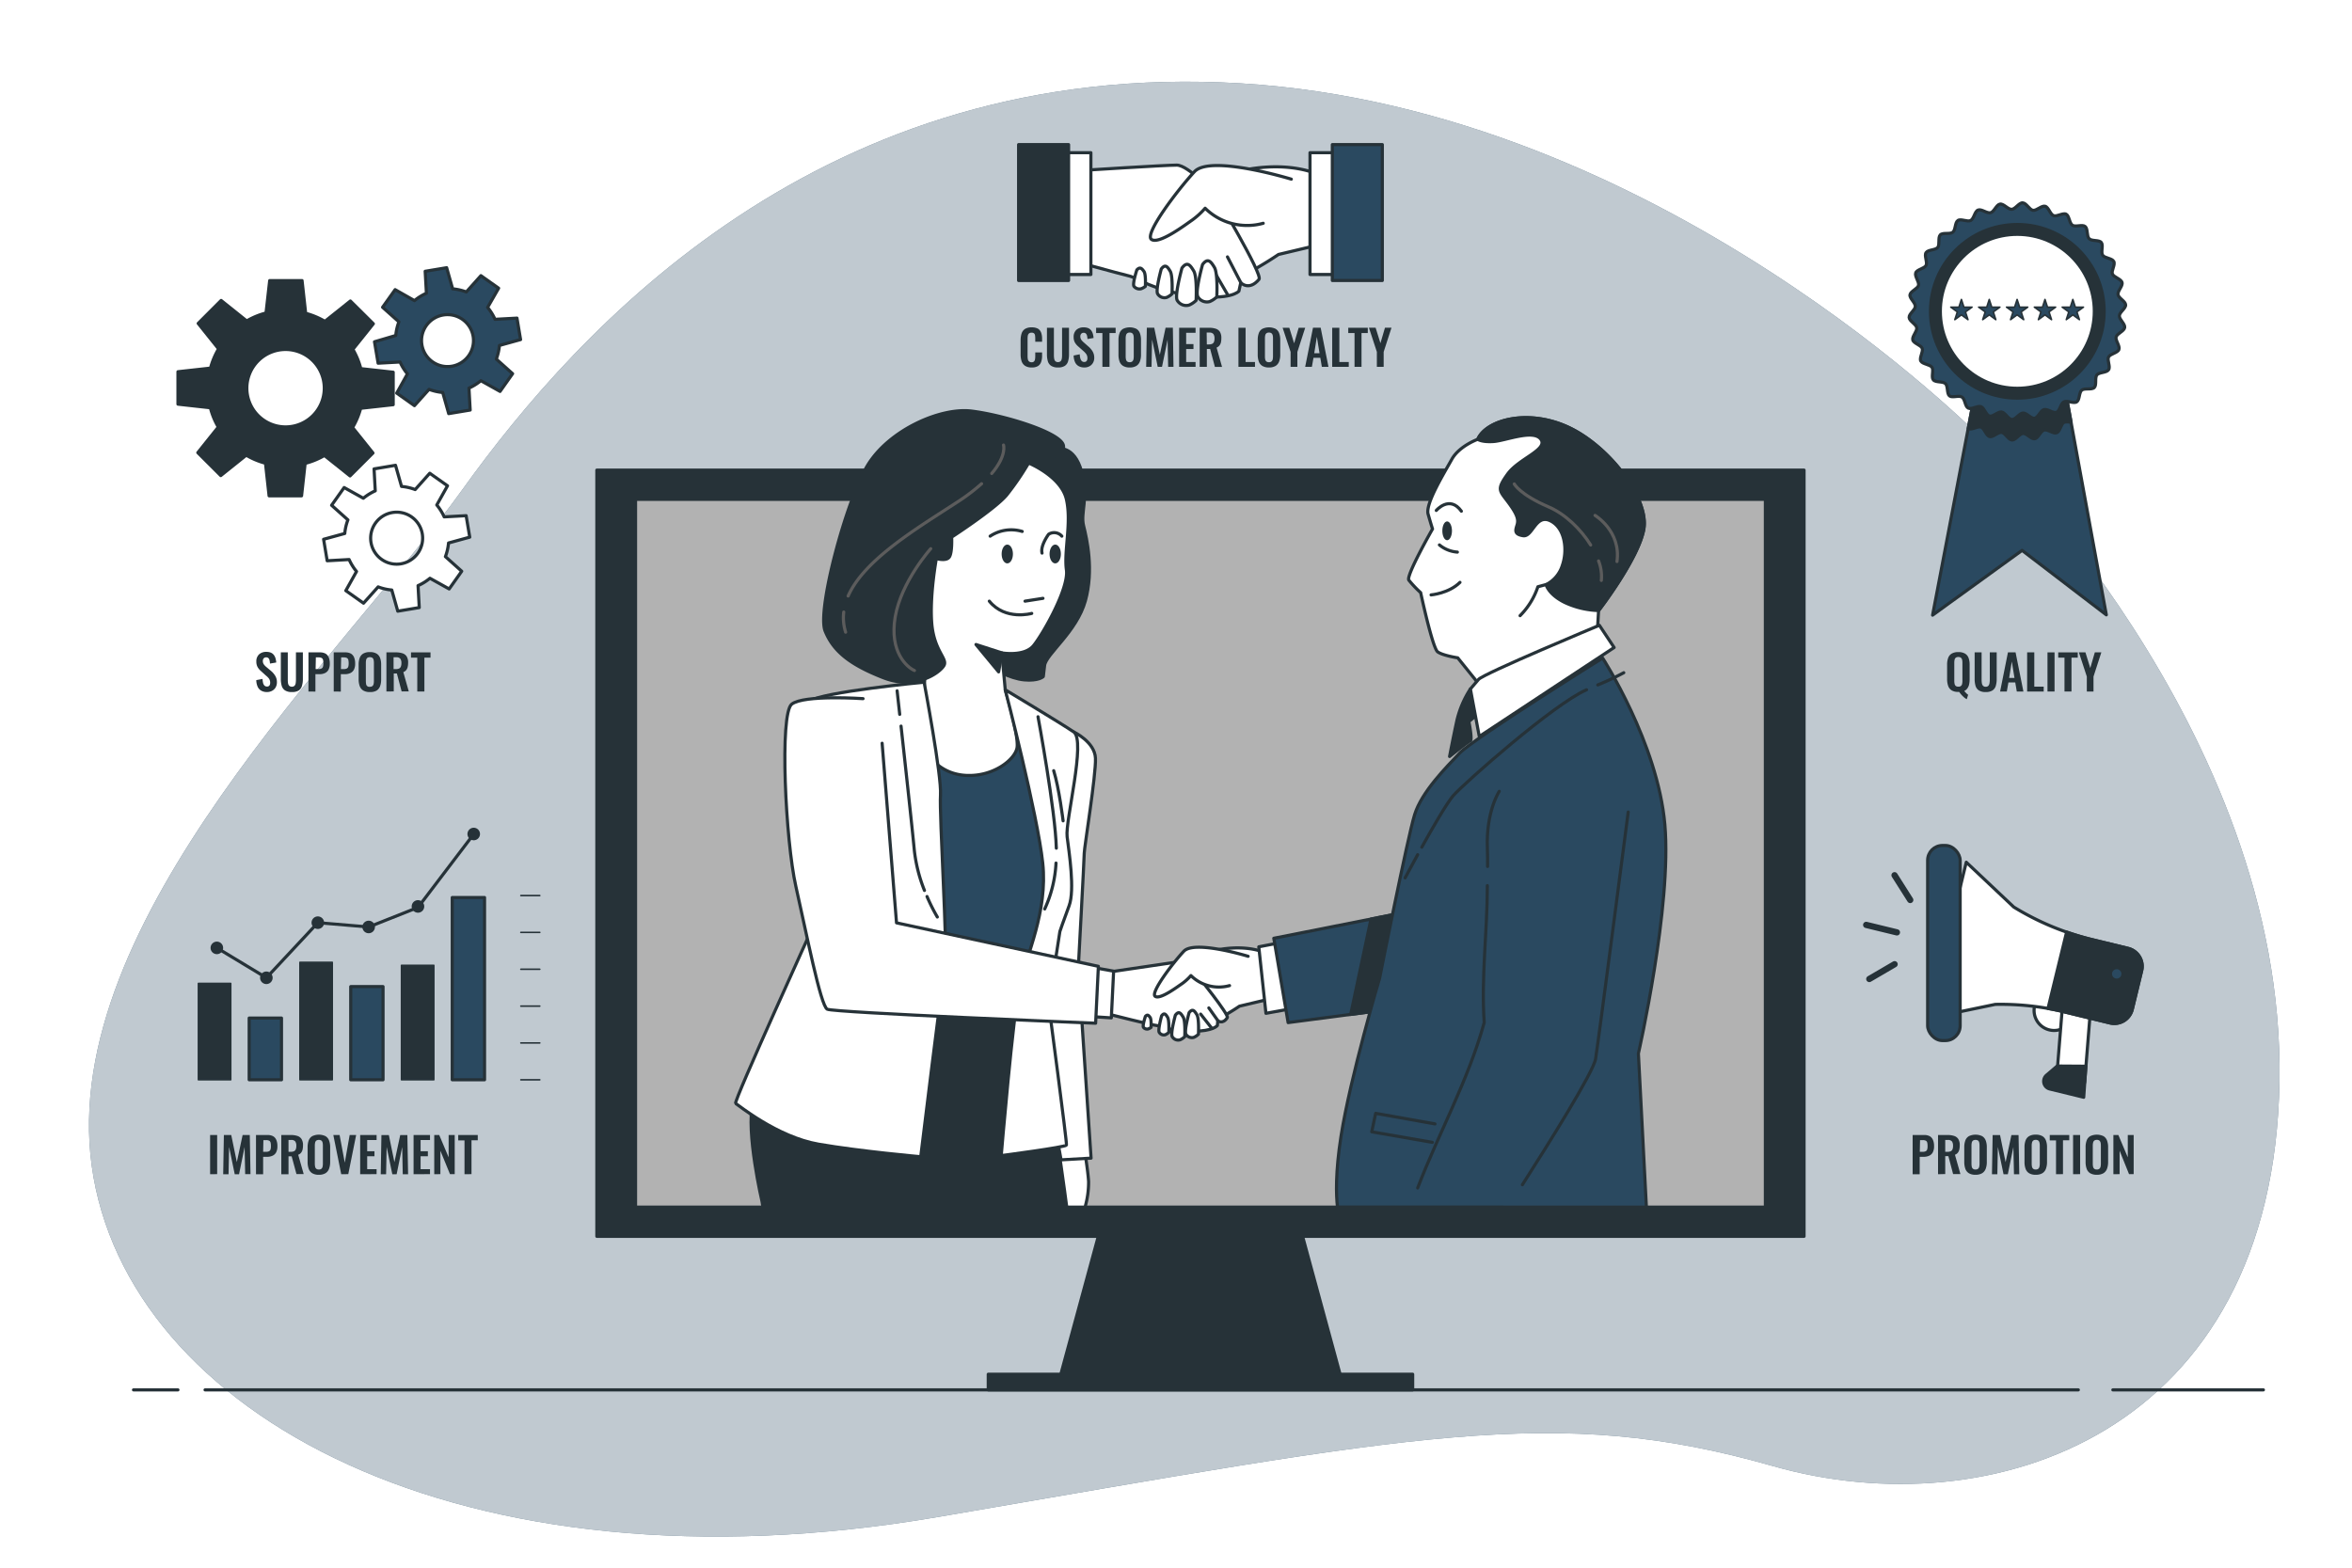 <svg class="animated" id="freepik_stories-customer-relationship-management" xmlns="http://www.w3.org/2000/svg" viewBox="0 0 750 500" version="1.1" xmlns:xlink="http://www.w3.org/1999/xlink" xmlns:svgjs="http://svgjs.com/svgjs"><style>svg#freepik_stories-customer-relationship-management:not(.animated) .animable {opacity: 0;}svg#freepik_stories-customer-relationship-management.animated #freepik--Characters--inject-261 {animation: 1.5s Infinite  linear floating;animation-delay: 0s;}            @keyframes floating {                0% {                    opacity: 1;                    transform: translateY(0px);                }                50% {                    transform: translateY(-10px);                }                100% {                    opacity: 1;                    transform: translateY(0px);                }            }        </style><g id="freepik--background-simple--inject-261" class="animable" style="transform-origin: 377.64px 258.068px;"><path d="M632.12,140S529.34,34.72,395.77,26.59,184.31,104.75,147.4,156.21s-129,137.2-118.14,215.71S146.59,510,299.11,483.83s196.74-36.1,266.23-16.24,159.74-9.93,161.54-122.74S632.12,140,632.12,140Z" style="fill: rgb(42, 73, 96); transform-origin: 377.64px 258.068px;" id="elcqlfq2ttytp" class="animable"></path><g id="eldztk8gl5rye"><path d="M632.12,140S529.34,34.72,395.77,26.59,184.31,104.75,147.4,156.21s-129,137.2-118.14,215.71S146.59,510,299.11,483.83s196.74-36.1,266.23-16.24,159.74-9.93,161.54-122.74S632.12,140,632.12,140Z" style="fill: rgb(255, 255, 255); opacity: 0.7; transform-origin: 377.64px 258.068px;" class="animable"></path></g></g><g id="freepik--Floor--inject-261" class="animable" style="transform-origin: 382.16px 443.29px;"><line x1="673.74" y1="443.29" x2="721.75" y2="443.29" style="fill: none; stroke: rgb(38, 50, 56); stroke-linecap: round; stroke-linejoin: round; transform-origin: 697.745px 443.29px;" id="ellc20miznx8" class="animable"></line><line x1="65.39" y1="443.29" x2="662.73" y2="443.29" style="fill: none; stroke: rgb(38, 50, 56); stroke-linecap: round; stroke-linejoin: round; transform-origin: 364.06px 443.29px;" id="elz9t5q8ogw5" class="animable"></line><line x1="42.57" y1="443.29" x2="56.74" y2="443.29" style="fill: none; stroke: rgb(38, 50, 56); stroke-linecap: round; stroke-linejoin: round; transform-origin: 49.655px 443.29px;" id="elo1k6yycbo0l" class="animable"></line></g><g id="freepik--Promotion--inject-261" class="animable" style="transform-origin: 639.098px 322.001px;"><path d="M653.5,328.48h0a6.39,6.39,0,0,0,7.71-4.69L665.29,307a6.39,6.39,0,0,0-4.69-7.71h0a6.38,6.38,0,0,0-7.7,4.69l-4.09,16.77A6.38,6.38,0,0,0,653.5,328.48Z" style="fill: rgb(255, 255, 255); stroke: rgb(38, 50, 56); stroke-linecap: round; stroke-linejoin: round; transform-origin: 657.047px 313.885px;" id="elhu3bfww8bt" class="animable"></path><path d="M660,348.09h0a3.79,3.79,0,0,0,4.8-3.52l1.69-21.09a5.57,5.57,0,0,0-4.06-5.68h0a3.79,3.79,0,0,0-4.8,3.53l-1.7,21.08A5.56,5.56,0,0,0,660,348.09Z" style="fill: rgb(255, 255, 255); stroke: rgb(38, 50, 56); stroke-linecap: round; stroke-linejoin: round; transform-origin: 661.21px 332.945px;" id="elune0jdi613" class="animable"></path><path d="M614.92,324.77l21.31-4.43a86.93,86.93,0,0,1,22.27,2.44l14.32,3.48a5.89,5.89,0,0,0,7.12-4.33l3-12.34a5.9,5.9,0,0,0-4.34-7.12L667,299.65a86.41,86.41,0,0,1-24.86-10.36L627,275Z" style="fill: rgb(255, 255, 255); stroke: rgb(38, 50, 56); stroke-linecap: round; stroke-linejoin: round; transform-origin: 649.013px 300.714px;" id="ely5m68c106li" class="animable"></path><path d="M659,297.27c2.64.92,5.31,1.72,8,2.38l11.58,2.82a5.9,5.9,0,0,1,4.34,7.12l-3,12.34a5.89,5.89,0,0,1-7.12,4.33l-14.32-3.48q-2.68-.66-5.42-1.14Z" style="fill: rgb(38, 50, 56); stroke: rgb(38, 50, 56); stroke-linecap: round; stroke-linejoin: round; transform-origin: 668.073px 311.849px;" id="el4y1ov23qjtb" class="animable"></path><g id="el49oble1sq9k"><rect x="614.68" y="269.66" width="10.37" height="62.22" rx="4.73" style="fill: rgb(42, 73, 96); stroke: rgb(38, 50, 56); stroke-linecap: round; stroke-linejoin: round; transform-origin: 619.865px 300.77px; transform: rotate(-166.32deg);" class="animable"></rect></g><line x1="604.13" y1="279.15" x2="609.13" y2="287.04" style="fill: none; stroke: rgb(38, 50, 56); stroke-linecap: round; stroke-linejoin: round; stroke-width: 2px; transform-origin: 606.63px 283.095px;" id="elen6v2qqwesc" class="animable"></line><line x1="596.08" y1="312.24" x2="604.14" y2="307.53" style="fill: none; stroke: rgb(38, 50, 56); stroke-linecap: round; stroke-linejoin: round; stroke-width: 2px; transform-origin: 600.11px 309.885px;" id="elxtup2piocw8" class="animable"></line><line x1="604.88" y1="297.37" x2="595.09" y2="294.99" style="fill: none; stroke: rgb(38, 50, 56); stroke-linecap: round; stroke-linejoin: round; stroke-width: 2px; transform-origin: 599.985px 296.18px;" id="elfnjg4wsqgz9" class="animable"></line><path d="M656,340l-3.43,2.92a2.57,2.57,0,0,0-.81,1.33h0a2.53,2.53,0,0,0,1.86,3.07l10.83,2.64.68-9.9Z" style="fill: rgb(38, 50, 56); stroke: rgb(38, 50, 56); stroke-linecap: round; stroke-linejoin: round; transform-origin: 658.408px 344.98px;" id="el3zzusaiij84" class="animable"></path><path d="M673.53,310.25a1.49,1.49,0,1,1,1.1,1.81A1.48,1.48,0,0,1,673.53,310.25Z" style="fill: rgb(42, 73, 96); transform-origin: 674.975px 310.611px;" id="el3dlimjz38zi" class="animable"></path><path d="M609.9,374.51V362h3.67a3.65,3.65,0,0,1,1.83.41,2.5,2.5,0,0,1,1,1.21,5,5,0,0,1,.33,1.92,4.15,4.15,0,0,1-.41,2,2.45,2.45,0,0,1-1.17,1.08,4.16,4.16,0,0,1-1.76.34h-1.24v5.55Zm2.28-7.15h.87a2.1,2.1,0,0,0,1-.18.92.92,0,0,0,.48-.57,3.32,3.32,0,0,0,.13-1.05,4.74,4.74,0,0,0-.1-1.1.94.94,0,0,0-.43-.63,2.12,2.12,0,0,0-1-.2h-.87Z" style="fill: rgb(38, 50, 56); transform-origin: 613.317px 368.254px;" id="ell8v2c4q4e1b" class="animable"></path><path d="M618,374.51V362h3a6.61,6.61,0,0,1,2.14.3,2.43,2.43,0,0,1,1.32,1,3.65,3.65,0,0,1,.46,2,6.15,6.15,0,0,1-.14,1.35,2.63,2.63,0,0,1-.47,1,2.11,2.11,0,0,1-.92.65l1.74,6.15H622.8l-1.51-5.72h-1v5.72Zm2.29-7.15h.7a2.39,2.39,0,0,0,1.06-.19,1.14,1.14,0,0,0,.56-.62,2.8,2.8,0,0,0,.17-1.09,2.41,2.41,0,0,0-.34-1.41,1.59,1.59,0,0,0-1.32-.47h-.83Z" style="fill: rgb(38, 50, 56); transform-origin: 621.565px 368.254px;" id="ellef6yrurkg" class="animable"></path><path d="M629.94,374.68a3.92,3.92,0,0,1-2.11-.49,2.72,2.72,0,0,1-1.13-1.42,6.54,6.54,0,0,1-.34-2.19v-4.67a6.28,6.28,0,0,1,.34-2.16,2.67,2.67,0,0,1,1.13-1.38,4.92,4.92,0,0,1,4.24,0,2.71,2.71,0,0,1,1.13,1.38,6,6,0,0,1,.35,2.16v4.69a6.11,6.11,0,0,1-.35,2.16,2.81,2.81,0,0,1-1.13,1.42A4,4,0,0,1,629.94,374.68Zm0-1.68a1.19,1.19,0,0,0,.84-.25,1.21,1.21,0,0,0,.36-.67,4.62,4.62,0,0,0,.09-.94v-5.75a4.48,4.48,0,0,0-.09-.94,1.19,1.19,0,0,0-.36-.66,1.56,1.56,0,0,0-1.66,0,1.2,1.2,0,0,0-.37.66,4.48,4.48,0,0,0-.09.94v5.75a4.62,4.62,0,0,0,.09.94,1.1,1.1,0,0,0,.36.67A1.18,1.18,0,0,0,629.94,373Z" style="fill: rgb(38, 50, 56); transform-origin: 629.955px 368.288px;" id="elfayefbfcy6t" class="animable"></path><path d="M635.19,374.51l.22-12.48h2.36l1.77,8.64,1.85-8.64h2.28l.23,12.48h-1.69l-.19-8.68-1.77,8.68h-1.37l-1.81-8.71-.16,8.71Z" style="fill: rgb(38, 50, 56); transform-origin: 639.545px 368.27px;" id="elwt727lm985" class="animable"></path><path d="M649.14,374.68a3.92,3.92,0,0,1-2.11-.49,2.7,2.7,0,0,1-1.12-1.42,6.3,6.3,0,0,1-.34-2.19v-4.67a6,6,0,0,1,.34-2.16,2.65,2.65,0,0,1,1.12-1.38,4,4,0,0,1,2.11-.48,4.06,4.06,0,0,1,2.14.48,2.7,2.7,0,0,1,1.12,1.38,6,6,0,0,1,.35,2.16v4.69a6.11,6.11,0,0,1-.35,2.16,2.79,2.79,0,0,1-1.12,1.42A4,4,0,0,1,649.14,374.68Zm0-1.68a1.19,1.19,0,0,0,.84-.25,1.21,1.21,0,0,0,.36-.67,4,4,0,0,0,.1-.94v-5.75a3.87,3.87,0,0,0-.1-.94,1.19,1.19,0,0,0-.36-.66,1.24,1.24,0,0,0-.84-.24,1.19,1.19,0,0,0-.81.24,1.14,1.14,0,0,0-.37.66,3.87,3.87,0,0,0-.1.94v5.75a4.62,4.62,0,0,0,.09.94,1.16,1.16,0,0,0,.36.67A1.19,1.19,0,0,0,649.14,373Z" style="fill: rgb(38, 50, 56); transform-origin: 649.16px 368.285px;" id="ellhjyckhpwg" class="animable"></path><path d="M655.62,374.51v-10.8h-2V362h6.22v1.68h-2v10.8Z" style="fill: rgb(38, 50, 56); transform-origin: 656.73px 368.255px;" id="el11cdogqyuro" class="animable"></path><path d="M661.06,374.51V362h2.25v12.48Z" style="fill: rgb(38, 50, 56); transform-origin: 662.185px 368.255px;" id="eleqh5t0qyao" class="animable"></path><path d="M668.62,374.68a4,4,0,0,1-2.11-.49,2.7,2.7,0,0,1-1.12-1.42,6.3,6.3,0,0,1-.34-2.19v-4.67a6,6,0,0,1,.34-2.16,2.65,2.65,0,0,1,1.12-1.38,4.94,4.94,0,0,1,4.25,0,2.7,2.7,0,0,1,1.12,1.38,6,6,0,0,1,.35,2.16v4.69a6.11,6.11,0,0,1-.35,2.16,2.79,2.79,0,0,1-1.12,1.42A4,4,0,0,1,668.62,374.68Zm0-1.68a1.19,1.19,0,0,0,.84-.25,1.29,1.29,0,0,0,.37-.67,4.62,4.62,0,0,0,.09-.94v-5.75a4.48,4.48,0,0,0-.09-.94,1.26,1.26,0,0,0-.37-.66,1.24,1.24,0,0,0-.84-.24,1.19,1.19,0,0,0-.81.24,1.14,1.14,0,0,0-.37.66,3.87,3.87,0,0,0-.1.94v5.75a4.62,4.62,0,0,0,.09.94,1.16,1.16,0,0,0,.36.67A1.19,1.19,0,0,0,668.62,373Z" style="fill: rgb(38, 50, 56); transform-origin: 668.64px 368.287px;" id="elppn7t7jje3m" class="animable"></path><path d="M673.91,374.51V362h1.59l3,7.12V362h1.88v12.48H678.9l-3-7.46v7.46Z" style="fill: rgb(38, 50, 56); transform-origin: 677.145px 368.255px;" id="elsmwjio1r9m" class="animable"></path></g><g id="freepik--Quality--inject-261" class="animable" style="transform-origin: 643.28px 143.743px;"><polygon points="671.66 196.1 666.85 192.42 661.09 188.01 644.94 175.65 644.94 175.64 644.92 175.63 644.8 175.54 627.23 188.26 621.19 192.62 616.26 196.2 627.62 136.62 633.03 108.26 653.01 108.68 654.5 108.71 655.66 108.73 660.43 134.76 671.66 196.1" style="fill: rgb(42, 73, 96); stroke: rgb(38, 50, 56); stroke-linecap: round; stroke-linejoin: round; transform-origin: 643.96px 152.23px;" id="elpzxa0s4bwj" class="animable"></polygon><path d="M660.43,134.76a3.93,3.93,0,0,0-2.24-.07c-1,.54-1.26,2.9-2.36,3.32s-2.84-1.16-4-.85-1.84,2.57-3,2.76-2.54-1.74-3.72-1.67-2.33,2.13-3.51,2.07-2.15-2.22-3.3-2.4-2.74,1.6-3.86,1.31-1.64-2.62-2.73-3-3,1-4,.46l-.07,0L633,108.26l20,.42,1.49,0,1.16,0Z" style="fill: rgb(38, 50, 56); stroke: rgb(38, 50, 56); stroke-linecap: round; stroke-linejoin: round; transform-origin: 644.035px 124.291px;" id="el57qnhqt14yf" class="animable"></path><path d="M610.74,97.73c.06-1.19-1.87-2.56-1.69-3.71s2.43-1.9,2.72-3-1.3-2.89-.89-4,2.78-1.34,3.3-2.39-.67-3.09,0-4.07,3-.74,3.72-1.65,0-3.16.81-4,3.08-.1,4-.85.64-3.09,1.62-3.74,3,.54,4.07,0,1.26-2.9,2.36-3.33,2.85,1.16,4,.85,1.83-2.56,3-2.75,2.54,1.73,3.72,1.67,2.32-2.13,3.51-2.07,2.15,2.22,3.29,2.39,2.74-1.59,3.86-1.3,1.64,2.62,2.73,3,3-1,4-.46,1,2.89,2,3.53,3.14-.35,4.05.39.42,3,1.26,3.88,3.14.31,3.88,1.22-.22,3.07.43,4.05,3,.95,3.55,2-.86,2.95-.43,4,2.75,1.56,3.06,2.7-1.46,2.7-1.27,3.87,2.36,2.09,2.42,3.27-2,2.34-2,3.53,1.87,2.56,1.7,3.71-2.43,1.9-2.73,3,1.3,2.89.89,4-2.77,1.35-3.3,2.39.67,3.09,0,4.08-3,.73-3.73,1.65,0,3.16-.81,4-3.08.1-4,.84-.63,3.1-1.61,3.74-3-.54-4.08,0-1.26,2.89-2.36,3.32-2.85-1.16-4-.85-1.84,2.57-3,2.76-2.53-1.74-3.71-1.67-2.33,2.13-3.52,2.07-2.14-2.22-3.29-2.4-2.74,1.6-3.86,1.3-1.64-2.61-2.73-3-3,1-4.05.47-1-2.9-2-3.53-3.14.34-4-.39-.42-3.06-1.25-3.88-3.15-.31-3.89-1.22.22-3.07-.43-4-3-1-3.55-2,.86-3,.43-4.06-2.74-1.55-3-2.69,1.45-2.71,1.26-3.87-2.36-2.1-2.42-3.28S610.69,98.91,610.74,97.73Z" style="fill: rgb(42, 73, 96); stroke: rgb(38, 50, 56); stroke-linecap: round; stroke-linejoin: round; transform-origin: 643.3px 99.245px;" id="el6b3pi1n5mgl" class="animable"></path><g id="elcamrhcwaffg"><circle cx="643.28" cy="99.29" r="27.69" style="fill: rgb(38, 50, 56); stroke: rgb(38, 50, 56); stroke-linecap: round; stroke-linejoin: round; transform-origin: 643.28px 99.29px; transform: rotate(-17.72deg);" class="animable"></circle></g><g id="elclkb0ibd9ub"><circle cx="643.28" cy="99.29" r="24.55" style="fill: rgb(255, 255, 255); stroke: rgb(38, 50, 56); stroke-linecap: round; stroke-linejoin: round; transform-origin: 643.28px 99.29px; transform: rotate(-56.61deg);" class="animable"></circle></g><polygon points="625.45 95.5 626.25 97.96 628.84 97.96 626.74 99.48 627.54 101.95 625.45 100.42 623.35 101.95 624.15 99.48 622.06 97.96 624.65 97.96 625.45 95.5" style="fill: rgb(42, 73, 96); stroke: rgb(38, 50, 56); stroke-linecap: round; stroke-linejoin: round; stroke-width: 0.5px; transform-origin: 625.45px 98.725px;" id="elum1w9prp7s" class="animable"></polygon><polygon points="634.33 95.5 635.13 97.96 637.72 97.96 635.63 99.48 636.42 101.95 634.33 100.42 632.24 101.95 633.04 99.48 630.94 97.96 633.53 97.96 634.33 95.5" style="fill: rgb(42, 73, 96); stroke: rgb(38, 50, 56); stroke-linecap: round; stroke-linejoin: round; stroke-width: 0.5px; transform-origin: 634.33px 98.725px;" id="eldrekbn893ka" class="animable"></polygon><polygon points="643.21 95.5 644.01 97.96 646.6 97.96 644.51 99.48 645.31 101.95 643.21 100.42 641.12 101.95 641.92 99.48 639.83 97.96 642.41 97.96 643.21 95.5" style="fill: rgb(42, 73, 96); stroke: rgb(38, 50, 56); stroke-linecap: round; stroke-linejoin: round; stroke-width: 0.5px; transform-origin: 643.215px 98.725px;" id="elilpu6xdd6w" class="animable"></polygon><polygon points="652.1 95.5 652.9 97.96 655.49 97.96 653.39 99.48 654.19 101.95 652.1 100.42 650 101.95 650.8 99.48 648.71 97.96 651.3 97.96 652.1 95.5" style="fill: rgb(42, 73, 96); stroke: rgb(38, 50, 56); stroke-linecap: round; stroke-linejoin: round; stroke-width: 0.5px; transform-origin: 652.1px 98.725px;" id="ellm26lyzl1a" class="animable"></polygon><polygon points="660.98 95.5 661.78 97.96 664.37 97.96 662.27 99.48 663.08 101.95 660.98 100.42 658.89 101.95 659.69 99.48 657.59 97.96 660.18 97.96 660.98 95.5" style="fill: rgb(42, 73, 96); stroke: rgb(38, 50, 56); stroke-linecap: round; stroke-linejoin: round; stroke-width: 0.5px; transform-origin: 660.98px 98.725px;" id="elu4dxu736lad" class="animable"></polygon><path d="M627.16,223a3.82,3.82,0,0,1-.83-.55,9.66,9.66,0,0,1-.86-.84,8.21,8.21,0,0,1-.73-.93h-.28a3.92,3.92,0,0,1-2.11-.49,2.7,2.7,0,0,1-1.12-1.42,6.3,6.3,0,0,1-.34-2.19V212a6,6,0,0,1,.34-2.16,2.65,2.65,0,0,1,1.12-1.38,4,4,0,0,1,2.11-.48,4.06,4.06,0,0,1,2.14.48,2.67,2.67,0,0,1,1.13,1.38,6,6,0,0,1,.34,2.16v4.69a7.39,7.39,0,0,1-.17,1.62,3.32,3.32,0,0,1-.56,1.25,2.5,2.5,0,0,1-1,.83l.41.44.43.44a3.35,3.35,0,0,0,.42.32Zm-2.7-4a1.07,1.07,0,0,0,1.22-.92,4.62,4.62,0,0,0,.09-.94v-5.75a4.48,4.48,0,0,0-.09-.94,1.2,1.2,0,0,0-.37-.66,1.29,1.29,0,0,0-.85-.24,1.23,1.23,0,0,0-.83.24,1.08,1.08,0,0,0-.36.66,4.48,4.48,0,0,0-.09.94v5.75a4.62,4.62,0,0,0,.09.94,1.16,1.16,0,0,0,.36.68A1.23,1.23,0,0,0,624.46,219Z" style="fill: rgb(38, 50, 56); transform-origin: 624.48px 215.487px;" id="elqkypt7msbda" class="animable"></path><path d="M633.18,220.72a3.86,3.86,0,0,1-2.15-.51,2.6,2.6,0,0,1-1.07-1.45,7.73,7.73,0,0,1-.29-2.25v-8.44h2.22v8.71a7.69,7.69,0,0,0,.08,1.1,1.54,1.54,0,0,0,.36.83,1.09,1.09,0,0,0,.85.32,1.1,1.1,0,0,0,.88-.32,1.7,1.7,0,0,0,.35-.83,6.45,6.45,0,0,0,.09-1.1v-8.71h2.2v8.44a7.73,7.73,0,0,1-.29,2.25,2.63,2.63,0,0,1-1.06,1.45A3.89,3.89,0,0,1,633.18,220.72Z" style="fill: rgb(38, 50, 56); transform-origin: 633.185px 214.398px;" id="elzxsnw7ndnro" class="animable"></path><path d="M637.79,220.55l2.5-12.48h2.43l2.5,12.48h-2.11l-.49-2.88h-2.18l-.51,2.88Zm2.88-4.33h1.7l-.85-5.24Z" style="fill: rgb(38, 50, 56); transform-origin: 641.505px 214.31px;" id="elmkn8fyr364a" class="animable"></path><path d="M646.41,220.55V208.07h2.28V219h3v1.57Z" style="fill: rgb(38, 50, 56); transform-origin: 649.05px 214.32px;" id="el2jbec92z599" class="animable"></path><path d="M652.9,220.55V208.07h2.25v12.48Z" style="fill: rgb(38, 50, 56); transform-origin: 654.025px 214.31px;" id="elxtjirmxhvs" class="animable"></path><path d="M658.32,220.55v-10.8h-2v-1.68h6.23v1.68h-2v10.8Z" style="fill: rgb(38, 50, 56); transform-origin: 659.435px 214.31px;" id="elso46azym17e" class="animable"></path><path d="M665.44,220.55v-4.76l-2.53-7.72H665l1.54,5,1.45-5h2.08l-2.5,7.72v4.76Z" style="fill: rgb(38, 50, 56); transform-origin: 666.49px 214.31px;" id="el78zcw3ybw4e" class="animable"></path></g><g id="freepik--customer-loyalty--inject-261" class="animable" style="transform-origin: 382.8px 81.077px;"><path d="M419,55.09l3.09,22.64-14.41,3.43a107.21,107.21,0,0,1-12.35,7.21c-5.84,2.74-9.95,3.77-12,3.77s-9.61-3.09-9.61-3.09,5.15-27.79,11-30.88S405.94,50.63,419,55.09Z" style="fill: rgb(255, 255, 255); stroke: rgb(38, 50, 56); stroke-linecap: round; stroke-linejoin: round; transform-origin: 397.905px 72.672px;" id="el1wkhf6178pi" class="animable"></path><path d="M345.72,54.3s25.76-1.64,29.53-1.64S387.41,62,387.41,62s15.36,25.57,14.07,27.1c-3.24,3.84-5.83,1.06-5.83,1.06l-.59,2.7s-2.5,3.1-15.19,1.39S363.06,88.71,360,88s-19.73-5.33-19.73-5.33Z" style="fill: rgb(255, 255, 255); stroke: rgb(38, 50, 56); stroke-linecap: round; stroke-linejoin: round; transform-origin: 370.913px 73.712px;" id="elcprceclvwdo" class="animable"></path><line x1="395.65" y1="90.11" x2="391.41" y2="81.93" style="fill: none; stroke: rgb(38, 50, 56); stroke-linecap: round; stroke-linejoin: round; transform-origin: 393.53px 86.02px;" id="elbrsqa488img" class="animable"></line><line x1="391.41" y1="93.9" x2="386.15" y2="84.85" style="fill: none; stroke: rgb(38, 50, 56); stroke-linecap: round; stroke-linejoin: round; transform-origin: 388.78px 89.375px;" id="elfl2tmhoa8no" class="animable"></line><path d="M411.77,57.14S386,49.25,380.9,54.74s-16.13,19.9-13.73,21.62,11-4.81,13-6.18a24.5,24.5,0,0,0,4.12-3.77,19.07,19.07,0,0,0,18.52,4.8" style="fill: rgb(255, 255, 255); stroke: rgb(38, 50, 56); stroke-linecap: round; stroke-linejoin: round; transform-origin: 389.301px 64.722px;" id="elh5sl3pdlmvn" class="animable"></path><path d="M383.47,84.36S381,93.18,382,94.68a3.32,3.32,0,0,0,3.75,1.5,7,7,0,0,0,2.26-1.5s.37-7.5-.75-9.38S385.16,82.11,383.47,84.36Z" style="fill: rgb(255, 255, 255); stroke: rgb(38, 50, 56); stroke-linecap: round; stroke-linejoin: round; transform-origin: 384.915px 89.738px;" id="els1xf07y2i4" class="animable"></path><path d="M376.9,85.49s-2.44,8.82-1.5,10.32a3.33,3.33,0,0,0,3.76,1.5,7.26,7.26,0,0,0,2.25-1.5s.37-7.51-.75-9.38S378.59,83.24,376.9,85.49Z" style="fill: rgb(255, 255, 255); stroke: rgb(38, 50, 56); stroke-linecap: round; stroke-linejoin: round; transform-origin: 378.327px 90.87px;" id="elptturl7zv1" class="animable"></path><path d="M370.3,85.8s-1.87,6.77-1.15,7.92A2.54,2.54,0,0,0,372,94.87a5.43,5.43,0,0,0,1.73-1.15s.29-5.76-.57-7.2S371.59,84.08,370.3,85.8Z" style="fill: rgb(255, 255, 255); stroke: rgb(38, 50, 56); stroke-linecap: round; stroke-linejoin: round; transform-origin: 371.381px 89.926px;" id="eld6zjjcpx4ak" class="animable"></path><path d="M362.51,86.09s-1.47,4.48-.9,5.24a2.19,2.19,0,0,0,2.26.76,4.38,4.38,0,0,0,1.36-.76s.23-3.81-.45-4.76S363.53,85,362.51,86.09Z" style="fill: rgb(255, 255, 255); stroke: rgb(38, 50, 56); stroke-linecap: round; stroke-linejoin: round; transform-origin: 363.373px 88.836px;" id="el12l1dvyz6dkb" class="animable"></path><g id="elciw02vfj3gt"><rect x="417.73" y="48.7" width="9.96" height="38.85" style="fill: rgb(255, 255, 255); stroke: rgb(38, 50, 56); stroke-linecap: round; stroke-linejoin: round; transform-origin: 422.71px 68.125px; transform: rotate(-11.83deg);" class="animable"></rect></g><g id="elnwcg6o420n8"><rect x="424.85" y="46.12" width="15.94" height="43.34" style="fill: rgb(42, 73, 96); stroke: rgb(38, 50, 56); stroke-linecap: round; stroke-linejoin: round; transform-origin: 432.82px 67.79px; transform: rotate(-11.83deg);" class="animable"></rect></g><g id="eli2wmc37v87"><rect x="337.9" y="48.7" width="9.96" height="38.85" style="fill: rgb(255, 255, 255); stroke: rgb(38, 50, 56); stroke-linecap: round; stroke-linejoin: round; transform-origin: 342.88px 68.125px; transform: rotate(-168.17deg);" class="animable"></rect></g><g id="ela1ow6i80v5"><rect x="324.81" y="46.12" width="15.94" height="43.34" style="fill: rgb(38, 50, 56); stroke: rgb(38, 50, 56); stroke-linecap: round; stroke-linejoin: round; transform-origin: 332.78px 67.79px; transform: rotate(-168.17deg);" class="animable"></rect></g><path d="M329,117.2a3.72,3.72,0,0,1-2.15-.54,2.84,2.84,0,0,1-1.09-1.47,7.06,7.06,0,0,1-.31-2.15v-4.46a7.34,7.34,0,0,1,.31-2.22,2.71,2.71,0,0,1,1.09-1.45,3.89,3.89,0,0,1,2.15-.5,4,4,0,0,1,2,.43,2.53,2.53,0,0,1,1,1.26,5.53,5.53,0,0,1,.3,1.9v1h-2.18V108a7,7,0,0,0-.06-.95,1.15,1.15,0,0,0-.29-.69,1.1,1.1,0,0,0-.83-.25,1.16,1.16,0,0,0-.85.27,1.29,1.29,0,0,0-.35.72,6.5,6.5,0,0,0-.07,1v5.42a4.93,4.93,0,0,0,.1,1.12,1.1,1.1,0,0,0,1.17.89,1,1,0,0,0,.81-.27,1.32,1.32,0,0,0,.3-.72,6.11,6.11,0,0,0,.07-1V112.4h2.18v1a5.9,5.9,0,0,1-.29,2,2.54,2.54,0,0,1-1,1.34A3.67,3.67,0,0,1,329,117.2Z" style="fill: rgb(38, 50, 56); transform-origin: 328.876px 110.805px;" id="el3l8bh2xdow8" class="animable"></path><path d="M337.36,117.2a3.86,3.86,0,0,1-2.15-.51,2.6,2.6,0,0,1-1.07-1.45,7.83,7.83,0,0,1-.29-2.25v-8.45h2.22v8.71a6.39,6.39,0,0,0,.08,1.1,1.54,1.54,0,0,0,.36.84,1.35,1.35,0,0,0,1.72,0,1.71,1.71,0,0,0,.36-.84,6.39,6.39,0,0,0,.08-1.1v-8.71h2.21V113a7.48,7.48,0,0,1-.3,2.25,2.57,2.57,0,0,1-1.05,1.45A3.89,3.89,0,0,1,337.36,117.2Z" style="fill: rgb(38, 50, 56); transform-origin: 337.365px 110.874px;" id="elh542a5doo7d" class="animable"></path><path d="M345.81,117.2a3.71,3.71,0,0,1-1.88-.44,2.71,2.71,0,0,1-1.14-1.29,5.44,5.44,0,0,1-.43-2.08l1.95-.39a5.8,5.8,0,0,0,.18,1.28,1.9,1.9,0,0,0,.45.86,1.06,1.06,0,0,0,.79.3.91.91,0,0,0,.79-.33,1.46,1.46,0,0,0,.23-.84,2.23,2.23,0,0,0-.37-1.34,6,6,0,0,0-1-1.05l-1.57-1.39a4.88,4.88,0,0,1-1.06-1.27,3.51,3.51,0,0,1-.39-1.73,3,3,0,0,1,.86-2.28,3.33,3.33,0,0,1,2.36-.8,3.69,3.69,0,0,1,1.47.26,2.31,2.31,0,0,1,.93.75,3.55,3.55,0,0,1,.52,1.09,6.44,6.44,0,0,1,.21,1.29l-1.94.33a6,6,0,0,0-.13-1,1.52,1.52,0,0,0-.36-.73,1,1,0,0,0-.74-.26,1,1,0,0,0-.78.33,1.27,1.27,0,0,0-.27.83,2,2,0,0,0,.26,1,4.37,4.37,0,0,0,.76.84l1.55,1.37a6.42,6.42,0,0,1,1.32,1.52,3.91,3.91,0,0,1,.55,2.1,3.11,3.11,0,0,1-.4,1.59,2.76,2.76,0,0,1-1.09,1.08A3.22,3.22,0,0,1,345.81,117.2Z" style="fill: rgb(38, 50, 56); transform-origin: 345.643px 110.803px;" id="elobn8ikb27c" class="animable"></path><path d="M351.53,117V106.22h-2v-1.68h6.22v1.68h-1.95V117Z" style="fill: rgb(38, 50, 56); transform-origin: 352.64px 110.77px;" id="el547zvd95dhn" class="animable"></path><path d="M360.23,117.2a3.94,3.94,0,0,1-2.11-.5,2.68,2.68,0,0,1-1.12-1.41,6.3,6.3,0,0,1-.34-2.19v-4.67a6.1,6.1,0,0,1,.34-2.17,2.65,2.65,0,0,1,1.12-1.38,5,5,0,0,1,4.25,0,2.7,2.7,0,0,1,1.12,1.38,6.09,6.09,0,0,1,.35,2.17v4.68a6.13,6.13,0,0,1-.35,2.17,2.83,2.83,0,0,1-1.12,1.42A4,4,0,0,1,360.23,117.2Zm0-1.68a1.24,1.24,0,0,0,.84-.25,1.28,1.28,0,0,0,.37-.68,4.62,4.62,0,0,0,.09-.94V107.9a4.48,4.48,0,0,0-.09-.94,1.27,1.27,0,0,0-.37-.65,1.24,1.24,0,0,0-.84-.24,1.19,1.19,0,0,0-.81.24,1.14,1.14,0,0,0-.37.65,3.87,3.87,0,0,0-.1.94v5.75a4.62,4.62,0,0,0,.09.94,1.21,1.21,0,0,0,.36.68A1.25,1.25,0,0,0,360.23,115.52Z" style="fill: rgb(38, 50, 56); transform-origin: 360.25px 110.805px;" id="elhryv1wmhruh" class="animable"></path><path d="M365.49,117l.21-12.49h2.36l1.78,8.65,1.84-8.65H374L374.2,117h-1.7l-.18-8.68L370.54,117h-1.37l-1.8-8.71L367.2,117Z" style="fill: rgb(38, 50, 56); transform-origin: 369.845px 110.755px;" id="elhf2p8msx28t" class="animable"></path><path d="M376,117V104.54h5.24v1.61h-3v3.59h2.33v1.59h-2.33v4.13h3V117Z" style="fill: rgb(38, 50, 56); transform-origin: 378.62px 110.77px;" id="el96g5vp5pv0h" class="animable"></path><path d="M382.55,117V104.54h3a6.58,6.58,0,0,1,2.13.3,2.47,2.47,0,0,1,1.33,1,3.71,3.71,0,0,1,.45,2,6.22,6.22,0,0,1-.13,1.36,2.67,2.67,0,0,1-.47,1,2.18,2.18,0,0,1-.92.66l1.74,6.15h-2.28l-1.51-5.72h-1.05V117Zm2.28-7.15h.71a2.36,2.36,0,0,0,1-.2,1.1,1.1,0,0,0,.57-.61,3.08,3.08,0,0,0,.17-1.09,2.36,2.36,0,0,0-.35-1.41,1.56,1.56,0,0,0-1.32-.47h-.83Z" style="fill: rgb(38, 50, 56); transform-origin: 386.115px 110.774px;" id="elm7ksanbe9el" class="animable"></path><path d="M394.91,117V104.54h2.28v10.92h3V117Z" style="fill: rgb(38, 50, 56); transform-origin: 397.55px 110.77px;" id="elsasrf9pjdt" class="animable"></path><path d="M404.63,117.2a3.94,3.94,0,0,1-2.11-.5,2.68,2.68,0,0,1-1.12-1.41,6.3,6.3,0,0,1-.34-2.19v-4.67a6.1,6.1,0,0,1,.34-2.17,2.65,2.65,0,0,1,1.12-1.38,5,5,0,0,1,4.25,0,2.7,2.7,0,0,1,1.12,1.38,5.88,5.88,0,0,1,.35,2.17v4.68a5.91,5.91,0,0,1-.35,2.17,2.83,2.83,0,0,1-1.12,1.42A4,4,0,0,1,404.63,117.2Zm0-1.68a1.24,1.24,0,0,0,.84-.25,1.22,1.22,0,0,0,.37-.68,4.62,4.62,0,0,0,.09-.94V107.9a4.48,4.48,0,0,0-.09-.94,1.2,1.2,0,0,0-.37-.65,1.24,1.24,0,0,0-.84-.24,1.19,1.19,0,0,0-.81.24,1.14,1.14,0,0,0-.37.65,4.48,4.48,0,0,0-.09.94v5.75a4.64,4.64,0,0,0,.08.94,1.21,1.21,0,0,0,.36.68A1.25,1.25,0,0,0,404.63,115.52Z" style="fill: rgb(38, 50, 56); transform-origin: 404.65px 110.805px;" id="el4ae7ca9n93f" class="animable"></path><path d="M411.54,117v-4.77L409,104.54h2.13l1.54,4.95,1.45-4.95h2.08l-2.5,7.72V117Z" style="fill: rgb(38, 50, 56); transform-origin: 412.6px 110.77px;" id="elxekna577s3p" class="animable"></path><path d="M416.19,117l2.5-12.49h2.44L423.62,117h-2.11l-.49-2.88h-2.18l-.51,2.88Zm2.89-4.33h1.69l-.85-5.24Z" style="fill: rgb(38, 50, 56); transform-origin: 419.905px 110.755px;" id="eluqr1svro0vj" class="animable"></path><path d="M424.81,117V104.54h2.28v10.92h3V117Z" style="fill: rgb(38, 50, 56); transform-origin: 427.45px 110.77px;" id="el30otp97h4io" class="animable"></path><path d="M431.93,117V106.22h-2v-1.68h6.23v1.68h-2V117Z" style="fill: rgb(38, 50, 56); transform-origin: 433.045px 110.77px;" id="el4yzx8bnimsg" class="animable"></path><path d="M439.05,117v-4.77l-2.53-7.72h2.13l1.54,4.95,1.45-4.95h2.08l-2.5,7.72V117Z" style="fill: rgb(38, 50, 56); transform-origin: 440.12px 110.755px;" id="elohbrz9urvw" class="animable"></path></g><g id="freepik--Support--inject-261" class="animable" style="transform-origin: 111.375px 153.055px;"><path d="M125.38,129.07V118.72l-10.33-1.15a24.23,24.23,0,0,0-2.53-6.15l6.53-8.16L111.73,96l-8.12,6.49a24.85,24.85,0,0,0-6.14-2.57L96.32,89.5H86L84.83,99.82a24.54,24.54,0,0,0-6.16,2.54l-8.16-6.53-7.31,7.32,6.5,8.12a24.87,24.87,0,0,0-2.58,6.14l-10.37,1.15V128.9l10.33,1.15a24.51,24.51,0,0,0,2.53,6.16l-6.53,8.16,7.32,7.31,8.12-6.5a24.47,24.47,0,0,0,6.14,2.57l1.15,10.38H96.16L97.3,147.8a24.51,24.51,0,0,0,6.16-2.53l8.16,6.52,7.31-7.31-6.5-8.12a24.87,24.87,0,0,0,2.58-6.14Zm-34.31,7.09a12.35,12.35,0,1,1,12.34-12.35A12.35,12.35,0,0,1,91.07,136.16Z" style="fill: rgb(38, 50, 56); stroke: rgb(38, 50, 56); stroke-linecap: round; stroke-linejoin: round; transform-origin: 91.065px 123.815px;" id="elokih0t4zcyl" class="animable"></path><path d="M166,108.31l-1.15-6.85-7,.38a16.75,16.75,0,0,0-2.36-3.79L159,91.92l-5.65-4-4.66,5.2a16.33,16.33,0,0,0-4.35-1l-1.91-6.74-6.85,1.14.39,7a16.6,16.6,0,0,0-3.8,2.36L126,92.38,122,98l5.2,4.65a16.33,16.33,0,0,0-1,4.35L119.42,109l1.15,6.84,7-.38a16.37,16.37,0,0,0,2.35,3.79l-3.41,6.13,5.65,4,4.66-5.2a16.33,16.33,0,0,0,4.35,1l1.91,6.74,6.85-1.14-.39-7a16.6,16.6,0,0,0,3.8-2.36l6.12,3.42,4-5.66-5.2-4.65a16.74,16.74,0,0,0,1-4.35Zm-21.94,8.49a8.28,8.28,0,1,1,6.81-9.54A8.29,8.29,0,0,1,144.09,116.8Z" style="fill: rgb(42, 73, 96); stroke: rgb(38, 50, 56); stroke-linecap: round; stroke-linejoin: round; transform-origin: 142.71px 108.65px;" id="elwp3qo9q9pm9" class="animable"></path><path d="M149.79,171.32l-1.15-6.85-7,.38a16.75,16.75,0,0,0-2.36-3.79l3.42-6.12-5.66-4-4.65,5.2a16.93,16.93,0,0,0-4.35-1l-1.92-6.74-6.84,1.15.38,7a17,17,0,0,0-3.8,2.36l-6.12-3.41-4,5.65,5.2,4.66a16.35,16.35,0,0,0-1,4.34L103.19,172l1.14,6.85,7-.39a16.26,16.26,0,0,0,2.36,3.8l-3.42,6.12,5.65,4,4.66-5.2a16.33,16.33,0,0,0,4.35,1l1.91,6.75,6.85-1.15-.38-7a16.37,16.37,0,0,0,3.79-2.35l6.13,3.41,4-5.65-5.2-4.66a16.72,16.72,0,0,0,1-4.35Zm-21.93,8.5a8.29,8.29,0,1,1,6.8-9.54A8.29,8.29,0,0,1,127.86,179.82Z" style="fill: rgb(255, 255, 255); stroke: rgb(38, 50, 56); stroke-linecap: round; stroke-linejoin: round; transform-origin: 126.49px 171.665px;" id="el9d9uelz089b" class="animable"></path><path d="M85.17,220.72a3.61,3.61,0,0,1-1.88-.44A2.8,2.8,0,0,1,82.15,219a5.48,5.48,0,0,1-.43-2.08l2-.39a6.62,6.62,0,0,0,.17,1.28,1.86,1.86,0,0,0,.45.85,1.08,1.08,0,0,0,.79.3.89.89,0,0,0,.79-.33,1.39,1.39,0,0,0,.23-.84,2.26,2.26,0,0,0-.37-1.34,5.54,5.54,0,0,0-1-1L83.18,214a4.8,4.8,0,0,1-1.05-1.27,3.55,3.55,0,0,1-.39-1.74,3,3,0,0,1,.86-2.28,3.34,3.34,0,0,1,2.36-.8,3.49,3.49,0,0,1,1.46.27,2.31,2.31,0,0,1,.93.75,3.38,3.38,0,0,1,.52,1.08,7.55,7.55,0,0,1,.22,1.29l-2,.34a6.27,6.27,0,0,0-.13-1,1.36,1.36,0,0,0-.35-.72,1,1,0,0,0-.75-.26,1,1,0,0,0-.78.33,1.25,1.25,0,0,0-.27.82,1.93,1.93,0,0,0,.26,1,4.37,4.37,0,0,0,.76.84L86.44,214a6.38,6.38,0,0,1,1.31,1.52,3.82,3.82,0,0,1,.55,2.1,3.18,3.18,0,0,1-.39,1.59,2.81,2.81,0,0,1-1.1,1.09A3.29,3.29,0,0,1,85.17,220.72Z" style="fill: rgb(38, 50, 56); transform-origin: 85.011px 214.314px;" id="elfe70mz69xhj" class="animable"></path><path d="M93.06,220.72a3.86,3.86,0,0,1-2.15-.51,2.6,2.6,0,0,1-1.07-1.45,7.73,7.73,0,0,1-.29-2.25v-8.44h2.22v8.71a7.73,7.73,0,0,0,.07,1.1,1.63,1.63,0,0,0,.37.83,1.32,1.32,0,0,0,1.72,0,1.71,1.71,0,0,0,.36-.83,7.69,7.69,0,0,0,.08-1.1v-8.71h2.21v8.44a7.38,7.38,0,0,1-.3,2.25,2.57,2.57,0,0,1-1,1.45A3.89,3.89,0,0,1,93.06,220.72Z" style="fill: rgb(38, 50, 56); transform-origin: 93.065px 214.4px;" id="el6uvvi4v5eft" class="animable"></path><path d="M98.36,220.55V208.07H102a3.65,3.65,0,0,1,1.83.41,2.5,2.5,0,0,1,1,1.21,5,5,0,0,1,.33,1.92,4.12,4.12,0,0,1-.41,2,2.45,2.45,0,0,1-1.17,1.08,4.16,4.16,0,0,1-1.76.34h-1.24v5.55Zm2.28-7.15h.87a2.1,2.1,0,0,0,1-.18.92.92,0,0,0,.48-.57,3.32,3.32,0,0,0,.13-1.05,4.74,4.74,0,0,0-.1-1.1,1,1,0,0,0-.43-.63,2.12,2.12,0,0,0-1-.2h-.87Z" style="fill: rgb(38, 50, 56); transform-origin: 101.762px 214.324px;" id="el5qtv0q98iw" class="animable"></path><path d="M106.42,220.55V208.07h3.67a3.65,3.65,0,0,1,1.83.41,2.5,2.5,0,0,1,1,1.21,5,5,0,0,1,.33,1.92,4.12,4.12,0,0,1-.41,2,2.45,2.45,0,0,1-1.17,1.08,4.16,4.16,0,0,1-1.76.34h-1.23v5.55Zm2.29-7.15h.86a2.1,2.1,0,0,0,1-.18.92.92,0,0,0,.48-.57,3.32,3.32,0,0,0,.13-1.05,4.74,4.74,0,0,0-.1-1.1,1,1,0,0,0-.43-.63,2.12,2.12,0,0,0-1-.2h-.86Z" style="fill: rgb(38, 50, 56); transform-origin: 109.837px 214.324px;" id="elasurnzdthnv" class="animable"></path><path d="M117.94,220.72a3.9,3.9,0,0,1-2.11-.49,2.72,2.72,0,0,1-1.13-1.42,6.3,6.3,0,0,1-.34-2.19V212a6,6,0,0,1,.34-2.16,2.67,2.67,0,0,1,1.13-1.38,4,4,0,0,1,2.11-.48,4,4,0,0,1,2.13.48,2.71,2.71,0,0,1,1.13,1.38,6,6,0,0,1,.34,2.16v4.69a6.12,6.12,0,0,1-.34,2.16,2.81,2.81,0,0,1-1.13,1.42A4,4,0,0,1,117.94,220.72Zm0-1.68a1.24,1.24,0,0,0,.84-.24,1.28,1.28,0,0,0,.36-.68,4.62,4.62,0,0,0,.09-.94v-5.75a4.48,4.48,0,0,0-.09-.94,1.19,1.19,0,0,0-.36-.66,1.56,1.56,0,0,0-1.66,0,1.2,1.2,0,0,0-.37.66,4.48,4.48,0,0,0-.09.94v5.75a5.49,5.49,0,0,0,.08.94,1,1,0,0,0,1.2.92Z" style="fill: rgb(38, 50, 56); transform-origin: 117.95px 214.352px;" id="elw5gs79i89ep" class="animable"></path><path d="M123.22,220.55V208.07h3a6.61,6.61,0,0,1,2.14.3,2.43,2.43,0,0,1,1.32,1,3.65,3.65,0,0,1,.46,2,6.15,6.15,0,0,1-.14,1.35,2.57,2.57,0,0,1-.47,1,2.11,2.11,0,0,1-.92.65l1.74,6.15h-2.28l-1.51-5.72h-1v5.72Zm2.28-7.15h.71a2.39,2.39,0,0,0,1.06-.19,1.14,1.14,0,0,0,.56-.62,3,3,0,0,0,.17-1.08,2.29,2.29,0,0,0-.35-1.41,1.52,1.52,0,0,0-1.31-.47h-.84Z" style="fill: rgb(38, 50, 56); transform-origin: 126.785px 214.309px;" id="el6vj758pfk2" class="animable"></path><path d="M133.06,220.55v-10.8h-2v-1.68h6.22v1.68h-1.95v10.8Z" style="fill: rgb(38, 50, 56); transform-origin: 134.17px 214.31px;" id="el3n2u5ucck5w" class="animable"></path></g><g id="freepik--Improvement--inject-261" class="animable" style="transform-origin: 117.695px 319.343px;"><rect x="63.27" y="313.65" width="10.3" height="30.73" style="fill: rgb(38, 50, 56); stroke: rgb(38, 50, 56); stroke-linecap: round; stroke-linejoin: round; stroke-width: 0.5px; transform-origin: 68.42px 329.015px;" id="el8uvfq3d4fw9" class="animable"></rect><rect x="79.46" y="324.7" width="10.3" height="19.68" style="fill: rgb(42, 73, 96); stroke: rgb(38, 50, 56); stroke-linecap: round; stroke-linejoin: round; transform-origin: 84.61px 334.54px;" id="el37fs6fdpf1o" class="animable"></rect><rect x="95.65" y="306.92" width="10.3" height="37.46" style="fill: rgb(38, 50, 56); stroke: rgb(38, 50, 56); stroke-linecap: round; stroke-linejoin: round; stroke-width: 0.5px; transform-origin: 100.8px 325.65px;" id="elo5sj3q6thfr" class="animable"></rect><rect x="111.84" y="314.67" width="10.3" height="29.71" style="fill: rgb(42, 73, 96); stroke: rgb(38, 50, 56); stroke-linecap: round; stroke-linejoin: round; transform-origin: 116.99px 329.525px;" id="elgbb58sfg8ag" class="animable"></rect><rect x="128.03" y="307.88" width="10.3" height="36.5" style="fill: rgb(38, 50, 56); stroke: rgb(38, 50, 56); stroke-linecap: round; stroke-linejoin: round; stroke-width: 0.5px; transform-origin: 133.18px 326.13px;" id="el0m1a6jfse8dn" class="animable"></rect><rect x="144.21" y="286.25" width="10.3" height="58.13" style="fill: rgb(42, 73, 96); stroke: rgb(38, 50, 56); stroke-linecap: round; stroke-linejoin: round; transform-origin: 149.36px 315.315px;" id="elm4fm5kwwvyc" class="animable"></rect><line x1="166.09" y1="285.63" x2="172.12" y2="285.63" style="fill: none; stroke: rgb(38, 50, 56); stroke-linecap: round; stroke-linejoin: round; stroke-width: 0.5px; transform-origin: 169.105px 285.63px;" id="el7c9if1ib7u4" class="animable"></line><line x1="166.09" y1="297.38" x2="172.12" y2="297.38" style="fill: none; stroke: rgb(38, 50, 56); stroke-linecap: round; stroke-linejoin: round; stroke-width: 0.5px; transform-origin: 169.105px 297.38px;" id="elicsyjtyzhl" class="animable"></line><line x1="166.09" y1="309.14" x2="172.12" y2="309.14" style="fill: none; stroke: rgb(38, 50, 56); stroke-linecap: round; stroke-linejoin: round; stroke-width: 0.5px; transform-origin: 169.105px 309.14px;" id="elg5vi3h9f68n" class="animable"></line><line x1="166.09" y1="320.89" x2="172.12" y2="320.89" style="fill: none; stroke: rgb(38, 50, 56); stroke-linecap: round; stroke-linejoin: round; stroke-width: 0.5px; transform-origin: 169.105px 320.89px;" id="ely2wllram3sj" class="animable"></line><line x1="166.09" y1="332.64" x2="172.12" y2="332.64" style="fill: none; stroke: rgb(38, 50, 56); stroke-linecap: round; stroke-linejoin: round; stroke-width: 0.5px; transform-origin: 169.105px 332.64px;" id="elhig9qvhn7lp" class="animable"></line><line x1="166.09" y1="344.39" x2="172.12" y2="344.39" style="fill: none; stroke: rgb(38, 50, 56); stroke-linecap: round; stroke-linejoin: round; stroke-width: 0.5px; transform-origin: 169.105px 344.39px;" id="elfegtghl67xt" class="animable"></line><polyline points="69.16 302.32 84.95 311.86 101.36 294.28 117.57 295.65 133.29 289.41 151.06 266.02" style="fill: none; stroke: rgb(38, 50, 56); stroke-linecap: round; stroke-linejoin: round; transform-origin: 110.11px 288.94px;" id="elf73s0li7s8m" class="animable"></polyline><path d="M71.15,302.32a2,2,0,1,0-2,2A2,2,0,0,0,71.15,302.32Z" style="fill: rgb(38, 50, 56); transform-origin: 69.15px 302.32px;" id="elv0wjkzj6rdi" class="animable"></path><path d="M86.94,311.86a2,2,0,1,0-2,2A2,2,0,0,0,86.94,311.86Z" style="fill: rgb(38, 50, 56); transform-origin: 84.94px 311.86px;" id="elywehdiutjr" class="animable"></path><path d="M103.35,294.28a2,2,0,1,0-2,2A2,2,0,0,0,103.35,294.28Z" style="fill: rgb(38, 50, 56); transform-origin: 101.35px 294.28px;" id="elysqa46ysui" class="animable"></path><path d="M119.56,295.65a2,2,0,1,0-2,2A2,2,0,0,0,119.56,295.65Z" style="fill: rgb(38, 50, 56); transform-origin: 117.56px 295.65px;" id="elnbjzj98apcn" class="animable"></path><path d="M135.28,289.1a2,2,0,1,0-2,2A2,2,0,0,0,135.28,289.1Z" style="fill: rgb(38, 50, 56); transform-origin: 133.28px 289.1px;" id="eliv7nzo8mioq" class="animable"></path><path d="M153.06,266a2,2,0,1,0-2,2A2,2,0,0,0,153.06,266Z" style="fill: rgb(38, 50, 56); transform-origin: 151.06px 266px;" id="elv1xtbmkhq2" class="animable"></path><path d="M67,374.51V362h2.25v12.48Z" style="fill: rgb(38, 50, 56); transform-origin: 68.125px 368.255px;" id="el97cjrh1exg5" class="animable"></path><path d="M71.17,374.51,71.39,362h2.35l1.78,8.64L77.37,362h2.28l.23,12.48h-1.7L78,365.83l-1.77,8.68H74.85l-1.8-8.71-.17,8.71Z" style="fill: rgb(38, 50, 56); transform-origin: 75.525px 368.255px;" id="ele0ttx5g8hz7" class="animable"></path><path d="M81.63,374.51V362H85.3a3.65,3.65,0,0,1,1.83.41,2.5,2.5,0,0,1,1,1.21,5,5,0,0,1,.33,1.92,4.15,4.15,0,0,1-.41,2,2.45,2.45,0,0,1-1.17,1.08,4.16,4.16,0,0,1-1.76.34H83.91v5.55Zm2.28-7.15h.87a2.1,2.1,0,0,0,1-.18.92.92,0,0,0,.48-.57,3.32,3.32,0,0,0,.13-1.05,4.74,4.74,0,0,0-.1-1.1.94.94,0,0,0-.43-.63,2.12,2.12,0,0,0-1-.2h-.87Z" style="fill: rgb(38, 50, 56); transform-origin: 85.047px 368.254px;" id="elnsursq6pdh" class="animable"></path><path d="M89.7,374.51V362h3a6.61,6.61,0,0,1,2.14.3,2.43,2.43,0,0,1,1.32,1,3.65,3.65,0,0,1,.46,2,6.15,6.15,0,0,1-.14,1.35,2.63,2.63,0,0,1-.47,1,2.11,2.11,0,0,1-.92.65l1.75,6.15H94.53L93,368.79H92v5.72ZM92,367.36h.7a2.39,2.39,0,0,0,1.06-.19,1.14,1.14,0,0,0,.56-.62,2.8,2.8,0,0,0,.17-1.09,2.41,2.41,0,0,0-.34-1.41,1.57,1.57,0,0,0-1.32-.47H92Z" style="fill: rgb(38, 50, 56); transform-origin: 93.27px 368.254px;" id="elksqtj4s4ev" class="animable"></path><path d="M101.67,374.68a3.92,3.92,0,0,1-2.11-.49,2.72,2.72,0,0,1-1.13-1.42,6.54,6.54,0,0,1-.34-2.19v-4.67a6.28,6.28,0,0,1,.34-2.16,2.67,2.67,0,0,1,1.13-1.38,4.92,4.92,0,0,1,4.24,0,2.71,2.71,0,0,1,1.13,1.38,6,6,0,0,1,.35,2.16v4.69a6.11,6.11,0,0,1-.35,2.16,2.81,2.81,0,0,1-1.13,1.42A3.92,3.92,0,0,1,101.67,374.68Zm0-1.68a1.19,1.19,0,0,0,.84-.25,1.21,1.21,0,0,0,.36-.67,4.62,4.62,0,0,0,.09-.94v-5.75a4.48,4.48,0,0,0-.09-.94,1.19,1.19,0,0,0-.36-.66,1.56,1.56,0,0,0-1.66,0,1.2,1.2,0,0,0-.37.66,4.48,4.48,0,0,0-.09.94v5.75a4.62,4.62,0,0,0,.09.94,1.1,1.1,0,0,0,.36.67A1.18,1.18,0,0,0,101.67,373Z" style="fill: rgb(38, 50, 56); transform-origin: 101.685px 368.288px;" id="el5g4t46aq4z5" class="animable"></path><path d="M108.81,374.51,106.29,362h2l1.65,8.83L111.5,362h2.07l-2.51,12.48Z" style="fill: rgb(38, 50, 56); transform-origin: 109.93px 368.255px;" id="eln4oxdt320dc" class="animable"></path><path d="M114.85,374.51V362h5.24v1.6h-3v3.59h2.32v1.59h-2.32v4.13h3v1.57Z" style="fill: rgb(38, 50, 56); transform-origin: 117.47px 368.255px;" id="elan5mtt7pkv7" class="animable"></path><path d="M121.41,374.51l.22-12.48H124l1.77,8.64,1.85-8.64h2.28l.23,12.48h-1.7l-.18-8.68-1.77,8.68H125.1l-1.81-8.71-.17,8.71Z" style="fill: rgb(38, 50, 56); transform-origin: 125.77px 368.27px;" id="el2qai2my1okt" class="animable"></path><path d="M131.88,374.51V362h5.24v1.6h-3v3.59h2.32v1.59h-2.32v4.13h3v1.57Z" style="fill: rgb(38, 50, 56); transform-origin: 134.5px 368.255px;" id="el56yqseu2p2x" class="animable"></path><path d="M138.47,374.51V362h1.59l3,7.12V362H145v12.48h-1.51l-3.06-7.46v7.46Z" style="fill: rgb(38, 50, 56); transform-origin: 141.735px 368.255px;" id="elcz0tceeo0u" class="animable"></path><path d="M148.12,374.51v-10.8h-2V362h6.23v1.68h-2v10.8Z" style="fill: rgb(38, 50, 56); transform-origin: 149.235px 368.255px;" id="elfnxk4u1xx0r" class="animable"></path></g><g id="freepik--Device--inject-261" class="animable" style="transform-origin: 382.795px 296.615px;"><polygon points="427.32 438.3 338.28 438.3 351.63 389.15 413.96 389.15 427.32 438.3" style="fill: rgb(38, 50, 56); stroke: rgb(38, 50, 56); stroke-linecap: round; stroke-linejoin: round; transform-origin: 382.8px 413.725px;" id="elgoq6jykumf5" class="animable"></polygon><rect x="315.13" y="438.3" width="135.34" height="4.99" style="fill: rgb(38, 50, 56); stroke: rgb(38, 50, 56); stroke-linecap: round; stroke-linejoin: round; transform-origin: 382.8px 440.795px;" id="elbj8y1fh5ocj" class="animable"></rect><rect x="190.32" y="149.94" width="384.95" height="244.37" style="fill: rgb(38, 50, 56); stroke: rgb(38, 50, 56); stroke-linecap: round; stroke-linejoin: round; transform-origin: 382.795px 272.125px;" id="eli1pff8c6ci" class="animable"></rect><rect x="202.66" y="159.26" width="360.28" height="225.74" style="fill: rgb(178, 178, 178); stroke: rgb(38, 50, 56); stroke-linecap: round; stroke-linejoin: round; transform-origin: 382.8px 272.13px;" id="el1u856g7iaj9" class="animable"></rect></g><g id="freepik--Characters--inject-261" class="animable animator-active" style="transform-origin: 382.88px 257.989px;"><path d="M311.51,216.22l-23.34,3.9,7.36,107.65,33.83,2.73s7.35-41.39,7.77-48.11-12-57.14-12-57.14Z" style="fill: rgb(42, 73, 96); stroke: rgb(38, 50, 56); stroke-linecap: round; stroke-linejoin: round; transform-origin: 312.655px 273.36px;" id="eljij9bk9q3q" class="animable"></path><path d="M346,385a28.68,28.68,0,0,0,1.13-8.16c-.27-4-1.33-10.11-1.33-10.11l-9.58.8L339.93,385Z" style="fill: rgb(255, 255, 255); stroke: rgb(38, 50, 56); stroke-linecap: round; stroke-linejoin: round; transform-origin: 341.675px 375.865px;" id="eltv88k31gh" class="animable"></path><path d="M243.28,385h96.88c-.26-2.13-1-7.5-1.77-12.89-1.05-6.93-8.19-55.47-8.19-55.47L259,309.91s-16.6,32.15-18.91,41.6S243,383.23,243,383.23Z" style="fill: rgb(38, 50, 56); stroke: rgb(38, 50, 56); stroke-linecap: round; stroke-linejoin: round; transform-origin: 289.83px 347.455px;" id="el9x2skhv8u8o" class="animable"></path><path d="M337.13,143.1s5.46-1.26,7.77,7.35-.42,13,.63,17.23,3.31,14.07.57,23.94-12.54,17-13,20.6l-.42,3.57s-1.47,1.47-6.09,1.05-10.3-3.78-10.3-3.78l.63-7.14s8,0,9.88-1.47,10.08-16,10.71-20.17,1.05-16.18.42-19.75-5-10.93-6.72-11.56-9.46-6.09-9.46-6.09S332.51,140.37,337.13,143.1Z" style="fill: rgb(38, 50, 56); stroke: rgb(38, 50, 56); stroke-linecap: round; stroke-linejoin: round; transform-origin: 331.848px 179.673px;" id="el9rmp5n5nc3m" class="animable"></path><path d="M342.38,233.44s6.73,3.15,6.94,8.4-3.58,28.57-3.58,30.26-1.89,36.55-1.89,36.55l4.07,60.73-9.57.54S330,325,330.83,319.58s5.88-32.36,6.3-37.19-.63-25.42.84-31.51S342.38,233.44,342.38,233.44Z" style="fill: rgb(255, 255, 255); stroke: rgb(38, 50, 56); stroke-linecap: round; stroke-linejoin: round; transform-origin: 340.05px 301.68px;" id="elk02yviy3vwn" class="animable"></path><path d="M328,147.68s10.38,4.24,12.06,11.6-.84,16.59,0,22.48-7.56,20.59-10.5,24.16-10.09,2.31-10.09,2.31L320.55,220s4.4,14.7,3.76,18.48-7.57,9.33-16.38,8.82c-10.93-.63-14.3-10.8-14.3-10.8l1.47-23.32a68.92,68.92,0,0,0-.41-14.41c-1.05-8.61,1.26-21.64,2.1-23.74s8.62-10.71,13.45-14.07,14.28-13,14.28-13S327.3,146.79,328,147.68Z" style="fill: rgb(255, 255, 255); stroke: rgb(38, 50, 56); stroke-linecap: round; stroke-linejoin: round; transform-origin: 317.141px 197.339px;" id="elcu31r6ah5w" class="animable"></path><path d="M294.68,217.59s-32.34,3-37,6.18,2.1,70.59,2.1,70.59-26,57.15-25.21,57.57,13.23,10.71,26.47,13,32.56,4,32.56,4,6.93-56.73,7.77-61.14-1.89-48.11-1.47-54.2S294.68,217.59,294.68,217.59Z" style="fill: rgb(255, 255, 255); stroke: rgb(38, 50, 56); stroke-linecap: round; stroke-linejoin: round; transform-origin: 268.042px 293.26px;" id="el9xbh0nwjim7" class="animable"></path><path d="M295.61,285.94a57.5,57.5,0,0,0,3.28,6.53" style="fill: none; stroke: rgb(38, 50, 56); stroke-linecap: round; stroke-linejoin: round; transform-origin: 297.25px 289.205px;" id="elwvoasvhmsxh" class="animable"></path><path d="M287.32,231.59c1.39,12.59,3.53,32.15,4.22,39.45A48.82,48.82,0,0,0,294.79,284" style="fill: none; stroke: rgb(38, 50, 56); stroke-linecap: round; stroke-linejoin: round; transform-origin: 291.055px 257.795px;" id="el178zy88n4k8" class="animable"></path><path d="M286.07,220.33s.33,3,.83,7.51" style="fill: none; stroke: rgb(38, 50, 56); stroke-linecap: round; stroke-linejoin: round; transform-origin: 286.485px 224.085px;" id="elev4ai7q26j" class="animable"></path><path d="M328,147.68A88.17,88.17,0,0,1,321,157.91c-3.66,4.39-17.54,13.4-17.54,13.4s.24,4.88-.74,6.34-4.14.49-4.14.49-2.19,11.93-1.46,20.71,5.12,11.2,3.9,13.4-8.91,8-19.38,3.89-15.84-8.29-18.52-14.87,6.71-41.65,13.53-52.86,23.15-18.52,33.14-17.3,27.78,6.58,29.24,10.72S328,147.68,328,147.68Z" style="fill: rgb(38, 50, 56); stroke: rgb(38, 50, 56); stroke-linecap: round; stroke-linejoin: round; transform-origin: 300.9px 174.276px;" id="el7pnujabixk5" class="animable"></path><path d="M296.79,175s-9.4,10.46-11.33,21.75,3.87,16.13,6.13,17.1" style="fill: none; stroke: rgb(92, 92, 92); stroke-linecap: round; stroke-linejoin: round; transform-origin: 290.932px 194.425px;" id="elrz1ky0a8uuc" class="animable"></path><path d="M269.05,195.21a15.4,15.4,0,0,0,.6,6.41" style="fill: none; stroke: rgb(92, 92, 92); stroke-linecap: round; stroke-linejoin: round; transform-origin: 269.297px 198.415px;" id="elzndacip2lmm" class="animable"></path><path d="M313,154.28a61.15,61.15,0,0,1-7.55,5.73c-12.77,8.34-29.83,18.37-35,30.08" style="fill: none; stroke: rgb(92, 92, 92); stroke-linecap: round; stroke-linejoin: round; transform-origin: 291.725px 172.185px;" id="elknfq19mkpo" class="animable"></path><path d="M320,141.94s1.08,3.38-3.76,9.07" style="fill: none; stroke: rgb(92, 92, 92); stroke-linecap: round; stroke-linejoin: round; transform-origin: 318.171px 146.475px;" id="elkx12x74twli" class="animable"></path><path d="M320.55,220s17.84,10.71,21.83,13.44-2.73,28.36-2.1,33.4,2.52,17,.63,22.06-2.94,8.2-2.94,8.2l-3.57,23.11s5.88,44.33,5.67,45-20.8,3.36-20.8,3.36,3.78-45,5.89-54.42,9-23.32,7.35-38.86S320.55,220,320.55,220Z" style="fill: rgb(255, 255, 255); stroke: rgb(38, 50, 56); stroke-linecap: round; stroke-linejoin: round; transform-origin: 331.462px 294.285px;" id="eli6sofuu2h18" class="animable"></path><path d="M336.74,275.27a40,40,0,0,1-3.6,14.63" style="fill: none; stroke: rgb(38, 50, 56); stroke-linecap: round; stroke-linejoin: round; transform-origin: 334.94px 282.585px;" id="eldmizb4iv0va" class="animable"></path><path d="M331,228.6s5.56,30.06,5.84,41.92" style="fill: none; stroke: rgb(38, 50, 56); stroke-linecap: round; stroke-linejoin: round; transform-origin: 333.92px 249.56px;" id="el3somshw1ycx" class="animable"></path><path d="M339,261.8s-1.28-10.49-3-16" style="fill: none; stroke: rgb(38, 50, 56); stroke-linecap: round; stroke-linejoin: round; transform-origin: 337.5px 253.8px;" id="eltq5q7pththp" class="animable"></path><path d="M323,176.69c0,1.66-.8,3-1.8,3s-1.8-1.35-1.8-3,.8-3,1.8-3S323,175,323,176.69Z" style="fill: rgb(38, 50, 56); transform-origin: 321.2px 176.69px;" id="elt2qg1phydcm" class="animable"></path><path d="M338.29,176.69c0,1.66-.8,3-1.8,3s-1.81-1.35-1.81-3,.81-3,1.81-3S338.29,175,338.29,176.69Z" style="fill: rgb(38, 50, 56); transform-origin: 336.485px 176.69px;" id="elvx4bvix5xba" class="animable"></path><path d="M315.74,171a12.2,12.2,0,0,1,10.22-1.5" style="fill: none; stroke: rgb(38, 50, 56); stroke-linecap: round; stroke-linejoin: round; transform-origin: 320.85px 169.993px;" id="elzrjh9um8l3" class="animable"></path><path d="M338.59,171a3.25,3.25,0,0,0-4.21-.6s-2.7,3.61-2.1,6" style="fill: none; stroke: rgb(38, 50, 56); stroke-linecap: round; stroke-linejoin: round; transform-origin: 335.391px 173.142px;" id="elxddi9u4mwmq" class="animable"></path><line x1="332.58" y1="190.83" x2="326.86" y2="191.73" style="fill: none; stroke: rgb(38, 50, 56); stroke-linecap: round; stroke-linejoin: round; transform-origin: 329.72px 191.28px;" id="eltkqq459arcq" class="animable"></line><path d="M329,195.64s-8.42,2.4-13.53-3.91" style="fill: none; stroke: rgb(38, 50, 56); stroke-linecap: round; stroke-linejoin: round; transform-origin: 322.235px 193.909px;" id="elxqy93bjmgsa" class="animable"></path><polygon points="319.48 208.23 311.22 205.56 318.44 214.29 319.48 208.23" style="fill: rgb(38, 50, 56); stroke: rgb(38, 50, 56); stroke-linecap: round; stroke-linejoin: round; transform-origin: 315.35px 209.925px;" id="elu4asjadyqrr" class="animable"></polygon><path d="M468.86,219.76a32,32,0,0,0-4.26,9.93c-1.18,5.43-2.36,11.58-2.36,11.58s5.91-4.73,6.62-5-.47-6.14-.47-6.14l4-3.31Z" style="fill: rgb(38, 50, 56); stroke: rgb(38, 50, 56); stroke-linecap: round; stroke-linejoin: round; transform-origin: 467.315px 230.515px;" id="elqkfa4xgoefr" class="animable"></path><path d="M471.22,140.11s-5.91,2.13-8.27,6.38-8.51,14.18-7.56,17.49,1.41,4.73,1.41,4.73-8.5,14.89-7.56,16.31a34.33,34.33,0,0,0,3.78,4s3.78,17.72,5.44,18.9,6.38,1.89,6.38,1.89l6.85,8.51L509.27,203l.48-8.27s12.76-16.55,14.41-26-10.4-25.76-23.4-32.14S474.06,133.73,471.22,140.11Z" style="fill: rgb(255, 255, 255); stroke: rgb(38, 50, 56); stroke-linecap: round; stroke-linejoin: round; transform-origin: 486.74px 175.769px;" id="eljzgqn313x3" class="animable"></path><path d="M459,173.8a10.11,10.11,0,0,0,5.72,2.29" style="fill: none; stroke: rgb(38, 50, 56); stroke-linecap: round; stroke-linejoin: round; transform-origin: 461.86px 174.945px;" id="elaudk4hfinai" class="animable"></path><path d="M500.76,136.57c-13-6.38-26.7-2.84-29.54,3.54,0,0,1.18.95,5,.71s12.77-4,15.13-.71-7.09,6.15-10.63,11.11-2.6,5.2.23,9,3.31,5.44,2.84,7.09-1.18,3.07,1.89,3.55,4-7.09,8.74-4.73,5.44,9.45,3.78,14.18a10.26,10.26,0,0,1-5.19,6.15s.7,3.07,5.9,5.67a27.37,27.37,0,0,0,10.88,2.6s12.76-16.55,14.41-26S513.76,143,500.76,136.57Z" style="fill: rgb(38, 50, 56); stroke: rgb(38, 50, 56); stroke-linecap: round; stroke-linejoin: round; transform-origin: 497.786px 163.967px;" id="elub6mfi4ghfo" class="animable"></path><path d="M509.75,178.91a13.54,13.54,0,0,1,.88,6.2" style="fill: none; stroke: rgb(92, 92, 92); stroke-linecap: round; stroke-linejoin: round; transform-origin: 510.219px 182.01px;" id="elmaxrohw8bg" class="animable"></path><path d="M482.87,154.35s1.67,3.34,11,7.35c5.26,2.26,10.21,7.06,13.36,12.13" style="fill: none; stroke: rgb(92, 92, 92); stroke-linecap: round; stroke-linejoin: round; transform-origin: 495.05px 164.09px;" id="el27gneohl8ua" class="animable"></path><path d="M508.62,164.38s8.36,5,7,14.71" style="fill: none; stroke: rgb(92, 92, 92); stroke-linecap: round; stroke-linejoin: round; transform-origin: 512.195px 171.735px;" id="el3l941ffvv2t" class="animable"></path><path d="M463,169.3c0,1.63-.69,3-1.54,3s-1.53-1.33-1.53-3,.68-3,1.53-3S463,167.67,463,169.3Z" style="fill: rgb(38, 50, 56); transform-origin: 461.465px 169.3px;" id="elsp8whwjmaqe" class="animable"></path><path d="M458,162.8s4.25-5,8,.24" style="fill: none; stroke: rgb(38, 50, 56); stroke-linecap: round; stroke-linejoin: round; transform-origin: 462px 161.844px;" id="elfggoqqi8xn8" class="animable"></path><path d="M456.33,189.74s5.67-.47,9.22-4" style="fill: none; stroke: rgb(38, 50, 56); stroke-linecap: round; stroke-linejoin: round; transform-origin: 460.94px 187.74px;" id="elgnuarv2gl9n" class="animable"></path><path d="M493,186.44l-2.6.7a23.74,23.74,0,0,1-5.68,9.22" style="fill: rgb(255, 255, 255); stroke: rgb(38, 50, 56); stroke-linecap: round; stroke-linejoin: round; transform-origin: 488.86px 191.4px;" id="el94bzls4o9fs" class="animable"></path><path d="M510,199.43s-36.87,15.37-38.52,17.26-2.6,3.07-2.6,3.07l2.83,15.13,43-28.37Z" style="fill: rgb(255, 255, 255); stroke: rgb(38, 50, 56); stroke-linecap: round; stroke-linejoin: round; transform-origin: 491.795px 217.16px;" id="eliuq31rjyxq" class="animable"></path><path d="M402.77,303.58l2.05,15.05-9.58,2.28A71.34,71.34,0,0,1,387,325.7c-3.87,1.82-6.61,2.5-8,2.5s-6.38-2.05-6.38-2.05,3.42-18.47,7.3-20.52S394.1,300.61,402.77,303.58Z" style="fill: rgb(255, 255, 255); stroke: rgb(38, 50, 56); stroke-linecap: round; stroke-linejoin: round; transform-origin: 388.72px 315.263px;" id="elgwry0in41pk" class="animable"></path><path d="M354.54,309.89s18-2.67,20-2.95,7.24,4.09,7.24,4.09,10.17,12.6,9.59,13.52c-1.46,2.31-3.05,1-3.05,1l-.12,1.5s-1.11,1.86-8.07,1.88-9.45-1.69-11.16-1.83-15.19-3.58-15.19-3.58Z" style="fill: rgb(255, 255, 255); stroke: rgb(38, 50, 56); stroke-linecap: round; stroke-linejoin: round; transform-origin: 372.587px 317.929px;" id="elt2oklq86158" class="animable"></path><polygon points="348.5 308.55 355.11 309.74 354.38 324.64 348.37 324.25 348.5 308.55" style="fill: rgb(255, 255, 255); stroke: rgb(38, 50, 56); stroke-linecap: round; stroke-linejoin: round; transform-origin: 351.74px 316.595px;" id="eli463qjeb0b" class="animable"></polygon><path d="M275.21,222.83s-18.8-1.31-22.74,1.75-2,43.51,1.32,58.16,7.87,38.05,10,39.14,85.58,4.47,85.58,4.47l.88-18.15-64.37-13.87-4.59-57.28" style="fill: rgb(255, 255, 255); stroke: rgb(38, 50, 56); stroke-linecap: round; stroke-linejoin: round; transform-origin: 300.263px 274.451px;" id="elfquzmfh7dk6" class="animable"></path><line x1="388.37" y1="325.55" x2="385.47" y2="321.47" style="fill: none; stroke: rgb(38, 50, 56); stroke-linecap: round; stroke-linejoin: round; transform-origin: 386.92px 323.51px;" id="elv6cmm0jpnap" class="animable"></line><line x1="386.37" y1="327.91" x2="382.86" y2="323.44" style="fill: none; stroke: rgb(38, 50, 56); stroke-linecap: round; stroke-linejoin: round; transform-origin: 384.615px 325.675px;" id="el5z81imow7mf" class="animable"></line><path d="M398,305s-17.1-5.25-20.52-1.6-10.72,13.23-9.12,14.37,7.29-3.2,8.66-4.11a16.21,16.21,0,0,0,2.74-2.51,12.68,12.68,0,0,0,12.31,3.2" style="fill: rgb(255, 255, 255); stroke: rgb(38, 50, 56); stroke-linecap: round; stroke-linejoin: round; transform-origin: 383.067px 310.034px;" id="elyznuhvryfsm" class="animable"></path><path d="M379.17,323s-1.62,5.87-1,6.86a2.22,2.22,0,0,0,2.5,1,4.77,4.77,0,0,0,1.49-1s.25-5-.5-6.23S380.29,321.54,379.17,323Z" style="fill: rgb(255, 255, 255); stroke: rgb(38, 50, 56); stroke-linecap: round; stroke-linejoin: round; transform-origin: 380.114px 326.587px;" id="elhajnq3o7zu" class="animable"></path><path d="M374.8,323.78s-1.62,5.86-1,6.86a2.2,2.2,0,0,0,2.49,1,4.73,4.73,0,0,0,1.5-1s.25-5-.5-6.23S375.93,322.29,374.8,323.78Z" style="fill: rgb(255, 255, 255); stroke: rgb(38, 50, 56); stroke-linecap: round; stroke-linejoin: round; transform-origin: 375.744px 327.361px;" id="el9y8clarb26n" class="animable"></path><path d="M370.41,324s-1.24,4.5-.76,5.26a1.69,1.69,0,0,0,1.91.77,3.52,3.52,0,0,0,1.15-.77s.19-3.82-.38-4.78S371.27,322.85,370.41,324Z" style="fill: rgb(255, 255, 255); stroke: rgb(38, 50, 56); stroke-linecap: round; stroke-linejoin: round; transform-origin: 371.14px 326.743px;" id="el0xqfk0mag2l9" class="animable"></path><path d="M365.24,324.18s-1,3-.6,3.49a1.45,1.45,0,0,0,1.5.5,3,3,0,0,0,.91-.5s.15-2.54-.3-3.17S365.92,323.42,365.24,324.18Z" style="fill: rgb(255, 255, 255); stroke: rgb(38, 50, 56); stroke-linecap: round; stroke-linejoin: round; transform-origin: 365.81px 325.999px;" id="elxxuv5u0qa9" class="animable"></path><polygon points="401.4 301.98 403.68 323.19 411.2 321.82 408.47 300.61 401.4 301.98" style="fill: rgb(255, 255, 255); stroke: rgb(38, 50, 56); stroke-linecap: round; stroke-linejoin: round; transform-origin: 406.3px 311.9px;" id="elz2pz60ymgx" class="animable"></polygon><polygon points="406.19 299.25 410.75 326.15 441.98 322.05 445.4 291.49 406.19 299.25" style="fill: rgb(42, 73, 96); stroke: rgb(38, 50, 56); stroke-linecap: round; stroke-linejoin: round; transform-origin: 425.795px 308.82px;" id="el5mw600fa919" class="animable"></polygon><polygon points="430.71 323.53 441.98 322.05 445.4 291.49 437.17 293.12 430.71 323.53" style="fill: rgb(38, 50, 56); stroke: rgb(38, 50, 56); stroke-linecap: round; stroke-linejoin: round; transform-origin: 438.055px 307.51px;" id="el6qvaeo7p5g" class="animable"></polygon><path d="M525,385l-2.55-49s10.72-47,8.44-73-19.84-53.12-19.84-53.12-41.27,25.76-45.6,30.32S453.38,252.5,451.1,259.8,439.93,312,439.93,312s-9.35,31.47-12.31,50.4c-1.8,11.51-1.58,18.7-1.13,22.58Z" style="fill: rgb(42, 73, 96); stroke: rgb(38, 50, 56); stroke-linecap: round; stroke-linejoin: round; transform-origin: 478.691px 297.44px;" id="el97b0xnpaxr7" class="animable"></path><path d="M509.5,218.45a84.79,84.79,0,0,0,8.28-3.89" style="fill: none; stroke: rgb(38, 50, 56); stroke-linecap: round; stroke-linejoin: round; transform-origin: 513.64px 216.505px;" id="elgqv78wm9daa" class="animable"></path><path d="M453.38,270.21c3.56-6.44,8-14.09,10-16.42,3.78-4.25,32.14-29.3,42.54-33.79" style="fill: none; stroke: rgb(38, 50, 56); stroke-linecap: round; stroke-linejoin: round; transform-origin: 479.65px 245.105px;" id="elwbxfigluf1f" class="animable"></path><path d="M448.06,280s1.69-3.2,4-7.4" style="fill: none; stroke: rgb(38, 50, 56); stroke-linecap: round; stroke-linejoin: round; transform-origin: 450.06px 276.3px;" id="elbrq4bm7w5v4" class="animable"></path><path d="M474.28,282.46c0,14.66-2,29.17-1,43.68-5.18,18.66-14.51,35.24-21.22,52.75" style="fill: none; stroke: rgb(38, 50, 56); stroke-linecap: round; stroke-linejoin: round; transform-origin: 463.17px 330.675px;" id="eligeqfe7gssk" class="animable"></path><path d="M478.08,252.38s-4.26,6.38-3.79,18.19c.06,1.45.08,3.43.07,5.78" style="fill: none; stroke: rgb(38, 50, 56); stroke-linecap: round; stroke-linejoin: round; transform-origin: 476.167px 264.365px;" id="ele89lc40a37r" class="animable"></path><path d="M519.2,259s-9.45,72.8-10.4,78.71c-.68,4.23-15.17,27.37-23.35,40.16" style="fill: none; stroke: rgb(38, 50, 56); stroke-linecap: round; stroke-linejoin: round; transform-origin: 502.325px 318.435px;" id="el6wlecftdh2n" class="animable"></path><polyline points="456.74 364.34 437.41 360.98 438.67 355.09 457.58 358.46" style="fill: none; stroke: rgb(38, 50, 56); stroke-linecap: round; stroke-linejoin: round; transform-origin: 447.495px 359.715px;" id="ela0ar9uxkn5g" class="animable"></polyline></g><defs>     <filter id="active" height="200%">         <feMorphology in="SourceAlpha" result="DILATED" operator="dilate" radius="2"></feMorphology>                <feFlood flood-color="#32DFEC" flood-opacity="1" result="PINK"></feFlood>        <feComposite in="PINK" in2="DILATED" operator="in" result="OUTLINE"></feComposite>        <feMerge>            <feMergeNode in="OUTLINE"></feMergeNode>            <feMergeNode in="SourceGraphic"></feMergeNode>        </feMerge>    </filter>    <filter id="hover" height="200%">        <feMorphology in="SourceAlpha" result="DILATED" operator="dilate" radius="2"></feMorphology>                <feFlood flood-color="#ff0000" flood-opacity="0.5" result="PINK"></feFlood>        <feComposite in="PINK" in2="DILATED" operator="in" result="OUTLINE"></feComposite>        <feMerge>            <feMergeNode in="OUTLINE"></feMergeNode>            <feMergeNode in="SourceGraphic"></feMergeNode>        </feMerge>            <feColorMatrix type="matrix" values="0   0   0   0   0                0   1   0   0   0                0   0   0   0   0                0   0   0   1   0 "></feColorMatrix>    </filter></defs></svg>